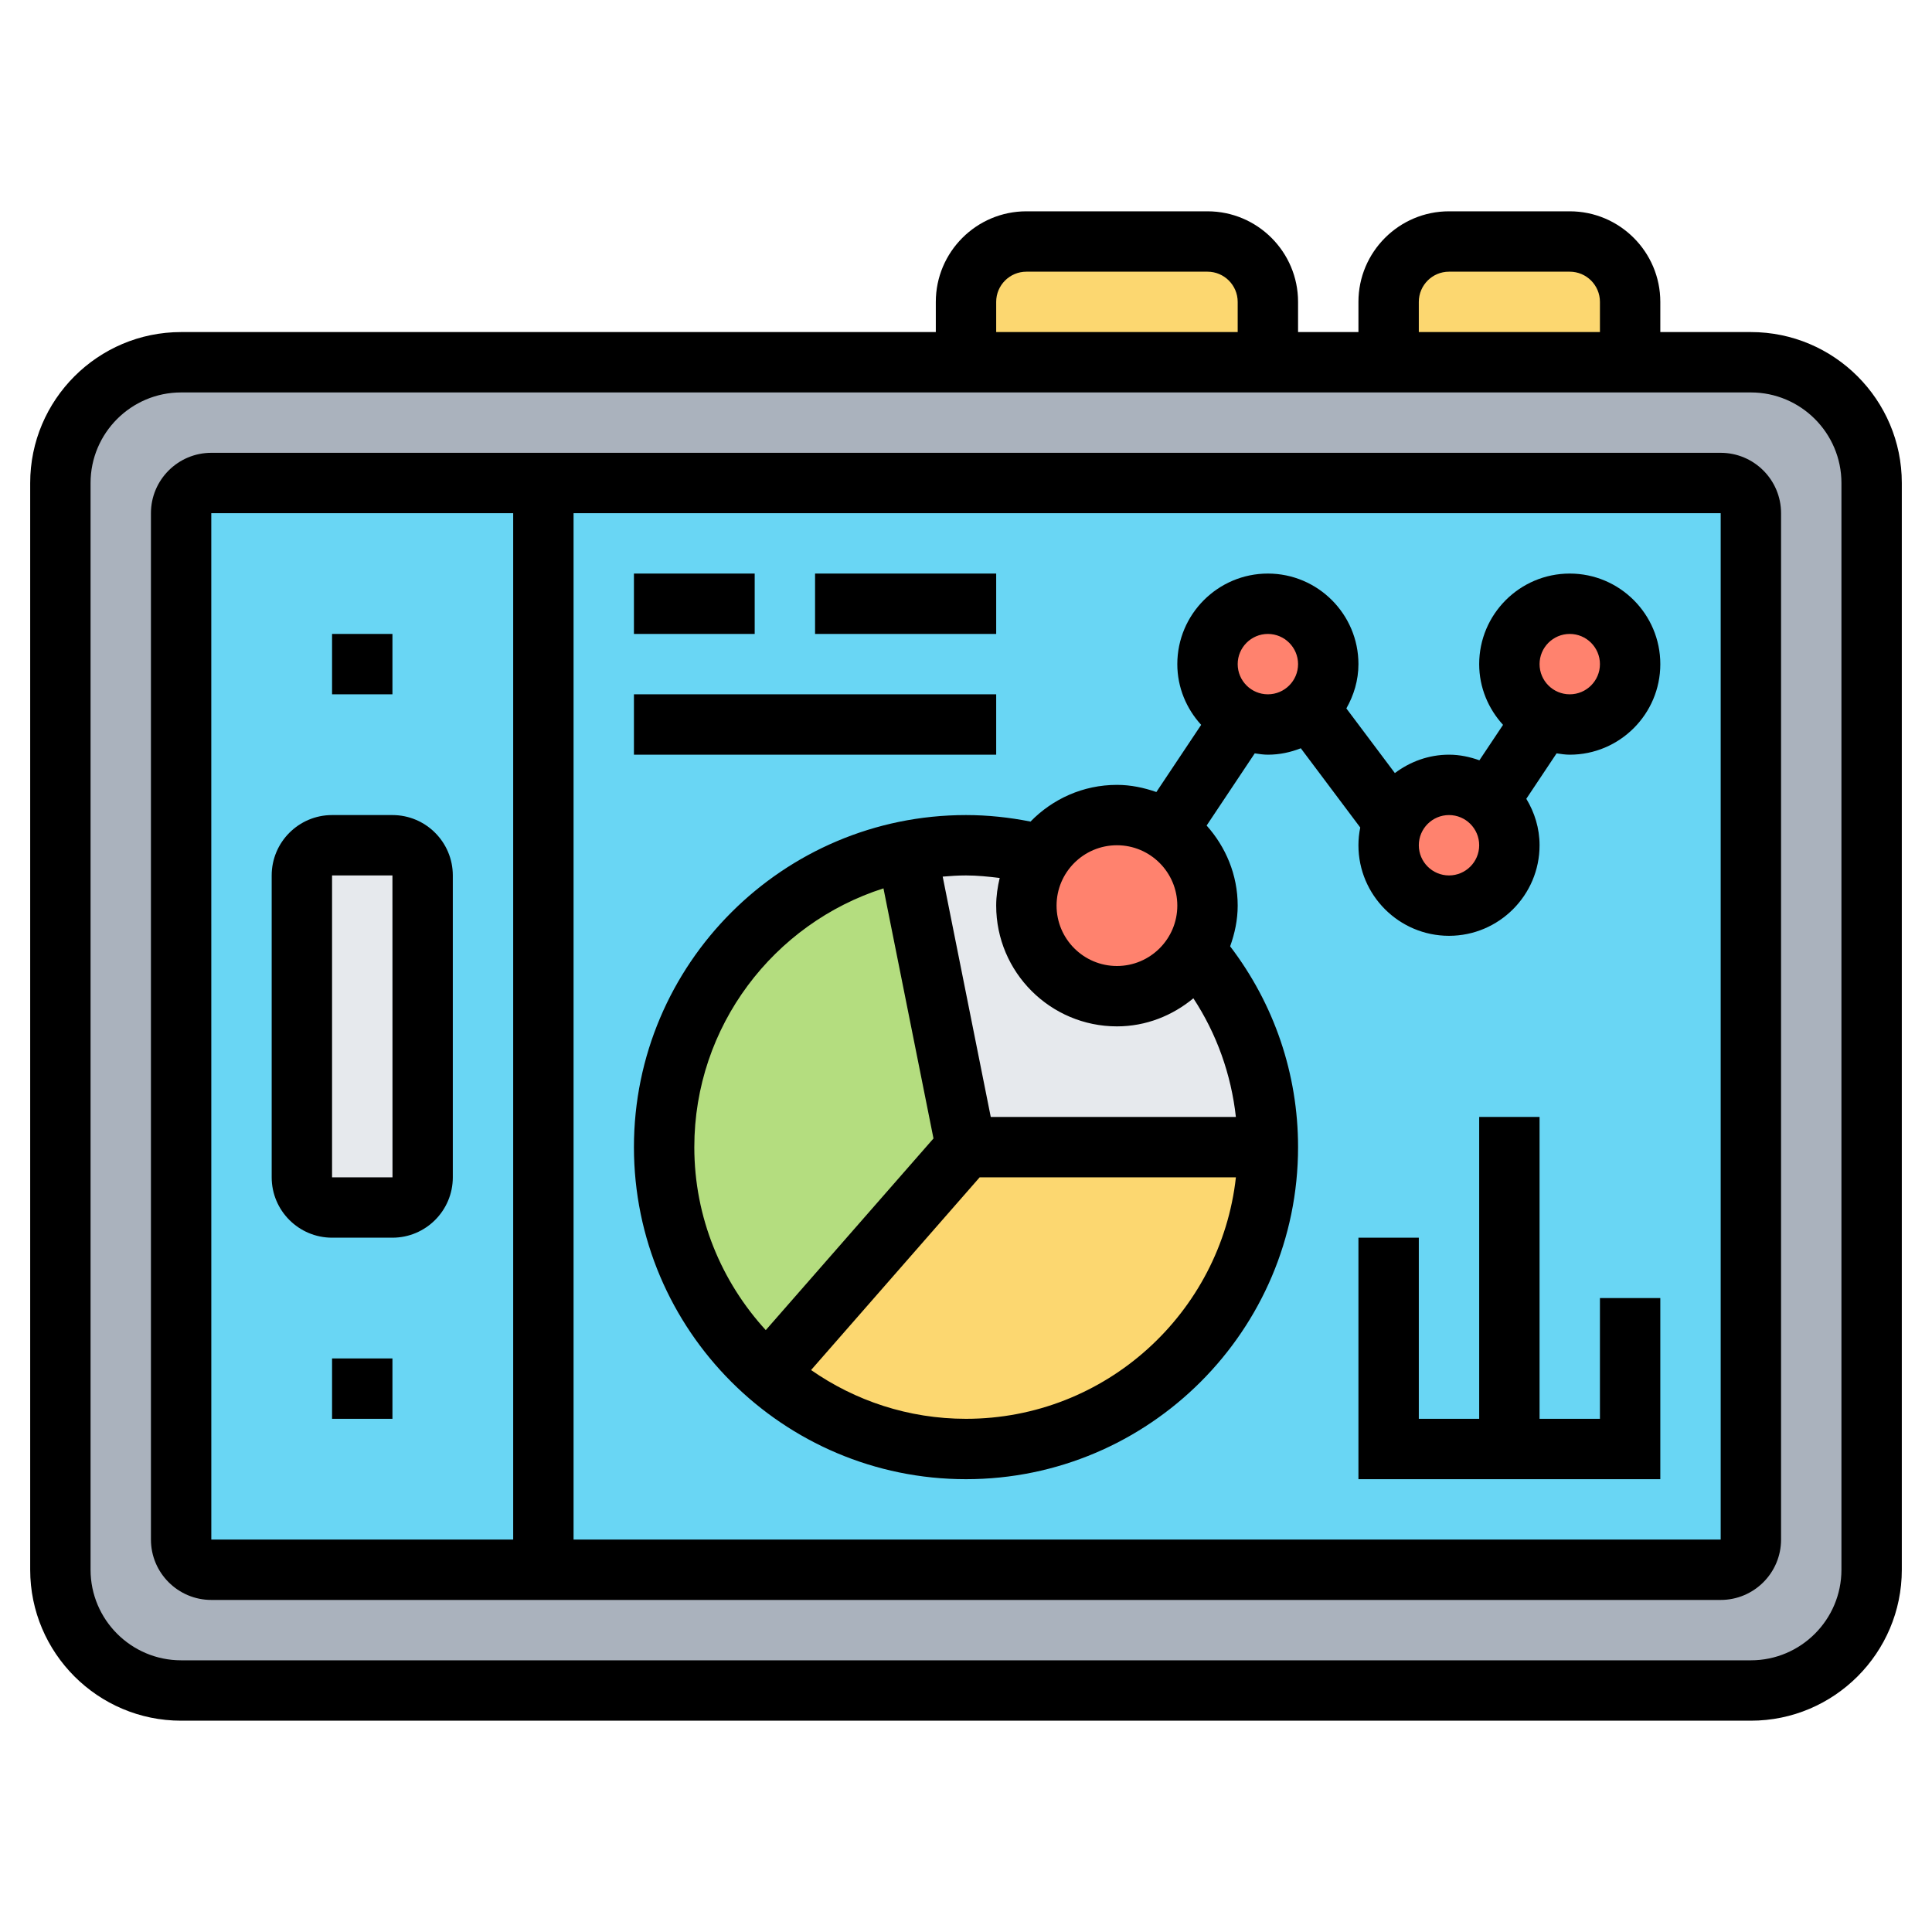 <svg id="_x33_0" enable-background="new 0 0 64 64" height="512" viewBox="0 0 64 64" width="512" xmlns="http://www.w3.org/2000/svg"><path d="m54 10v2h-8v-2c0-1.1.9-2 2-2h4c1.1 0 2 .9 2 2z" fill="#fcd770"/><path d="m42 10v2h-10v-2c0-1.1.9-2 2-2h6c1.1 0 2 .9 2 2z" fill="#fcd770"/><path d="m62 16v36c0 2.21-1.79 4-4 4h-52c-2.21 0-4-1.79-4-4v-36c0-2.21 1.79-4 4-4h26 10 4 8 4c2.21 0 4 1.79 4 4z" fill="#aab2bd"/><path d="m57 16h-39-11c-.55 0-1 .45-1 1v34c0 .55.45 1 1 1h11 39c.55 0 1-.45 1-1v-34c0-.55-.45-1-1-1z" fill="#69d6f4"/><path d="m14 29v10c0 .55-.45 1-1 1h-2c-.55 0-1-.45-1-1v-10c0-.55.45-1 1-1h2c.55 0 1 .45 1 1z" fill="#e6e9ed"/><path d="m30.04 28.19 1.96 9.81-6.58 7.52c-2.1-1.83-3.42-4.52-3.42-7.52 0-4.85 3.46-8.89 8.04-9.81z" fill="#b4dd7f"/><path d="m32 38h10c0 5.52-4.48 10-10 10-2.52 0-4.82-.93-6.58-2.48z" fill="#fcd770"/><g fill="#ff826e"><circle cx="52" cy="22" r="2"/><path d="m50 28c0 1.1-.9 2-2 2s-2-.9-2-2 .9-2 2-2c.51 0 .98.19 1.33.51.41.37.67.9.67 1.49z"/><path d="m42 20c1.1 0 2 .9 2 2 0 .58-.25 1.1-.65 1.47-.35.33-.83.53-1.35.53-1.1 0-2-.9-2-2s.9-2 2-2z"/><path d="m37 27c1.66 0 3 1.34 3 3 0 .55-.15 1.07-.41 1.51-.52.89-1.48 1.49-2.59 1.49-1.66 0-3-1.34-3-3 0-.62.19-1.2.51-1.68.54-.8 1.45-1.32 2.49-1.32z"/></g><path d="m42 38h-10l-1.96-9.81c.63-.12 1.29-.19 1.96-.19.87 0 1.71.11 2.51.32-.32.48-.51 1.06-.51 1.68 0 1.66 1.34 3 3 3 1.11 0 2.07-.6 2.59-1.49 1.51 1.74 2.41 4.01 2.41 6.49z" fill="#e6e9ed"/><path d="m58 11h-3v-1c0-1.654-1.346-3-3-3h-4c-1.654 0-3 1.346-3 3v1h-2v-1c0-1.654-1.346-3-3-3h-6c-1.654 0-3 1.346-3 3v1h-25c-2.757 0-5 2.243-5 5v36c0 2.757 2.243 5 5 5h52c2.757 0 5-2.243 5-5v-36c0-2.757-2.243-5-5-5zm-11-1c0-.551.448-1 1-1h4c.552 0 1 .449 1 1v1h-6zm-14 0c0-.551.448-1 1-1h6c.552 0 1 .449 1 1v1h-8zm28 42c0 1.654-1.346 3-3 3h-52c-1.654 0-3-1.346-3-3v-36c0-1.654 1.346-3 3-3h52c1.654 0 3 1.346 3 3z"/><path d="m57 15h-50c-1.103 0-2 .897-2 2v34c0 1.103.897 2 2 2h50c1.103 0 2-.897 2-2v-34c0-1.103-.897-2-2-2zm-50.001 2h10.001v34h-10zm50.001 34h-38v-34h38z"/><path d="m13 27h-2c-1.103 0-2 .897-2 2v10c0 1.103.897 2 2 2h2c1.103 0 2-.897 2-2v-10c0-1.103-.897-2-2-2zm-2 12v-10h2l.002 10z"/><path d="m11 21h2v2h-2z"/><path d="m11 45h2v2h-2z"/><path d="m32 27c-6.065 0-11 4.935-11 11s4.935 11 11 11 11-4.935 11-11c0-2.433-.796-4.746-2.25-6.652.152-.423.25-.873.25-1.348 0-1.022-.397-1.946-1.029-2.653l1.594-2.391c.143.021.286.044.435.044.386 0 .752-.079 1.091-.213l1.969 2.625c-.039.191-.06.387-.06.588 0 1.654 1.346 3 3 3s3-1.346 3-3c0-.565-.166-1.088-.439-1.539l1.003-1.505c.144.021.287.044.436.044 1.654 0 3-1.346 3-3s-1.346-3-3-3-3 1.346-3 3c0 .777.304 1.479.79 2.012l-.783 1.174c-.316-.113-.652-.186-1.007-.186-.675 0-1.291.232-1.793.609l-1.607-2.142c.247-.435.4-.931.4-1.467 0-1.654-1.346-3-3-3s-3 1.346-3 3c0 .777.304 1.479.79 2.012l-1.484 2.225c-.411-.143-.846-.237-1.306-.237-1.123 0-2.135.468-2.863 1.216-.701-.139-1.415-.216-2.137-.216zm1.116 2.084c-.07.296-.116.6-.116.916 0 2.206 1.794 4 4 4 .966 0 1.841-.358 2.532-.93.773 1.178 1.252 2.519 1.408 3.93h-8.12l-1.592-7.961c.255-.022.511-.039.772-.039.375 0 .746.039 1.116.084zm-10.116 8.916c0-4.01 2.636-7.412 6.266-8.572l1.657 8.285-5.556 6.349c-1.465-1.601-2.367-3.726-2.367-6.062zm9 9c-1.907 0-3.675-.6-5.132-1.616l5.585-6.384h8.488c-.499 4.493-4.316 8-8.941 8zm20-26c.552 0 1 .449 1 1s-.448 1-1 1-1-.449-1-1 .448-1 1-1zm-4 6c.552 0 1 .449 1 1s-.448 1-1 1-1-.449-1-1 .448-1 1-1zm-6-6c.552 0 1 .449 1 1s-.448 1-1 1-1-.449-1-1 .448-1 1-1zm-5 7c1.103 0 2 .897 2 2s-.897 2-2 2-2-.897-2-2 .897-2 2-2z"/><path d="m53 47h-2v-10h-2v10h-2v-6h-2v6 1 1h10v-1-1-4h-2z"/><path d="m21 19h4v2h-4z"/><path d="m27 19h6v2h-6z"/><path d="m21 23h12v2h-12z"/></svg>